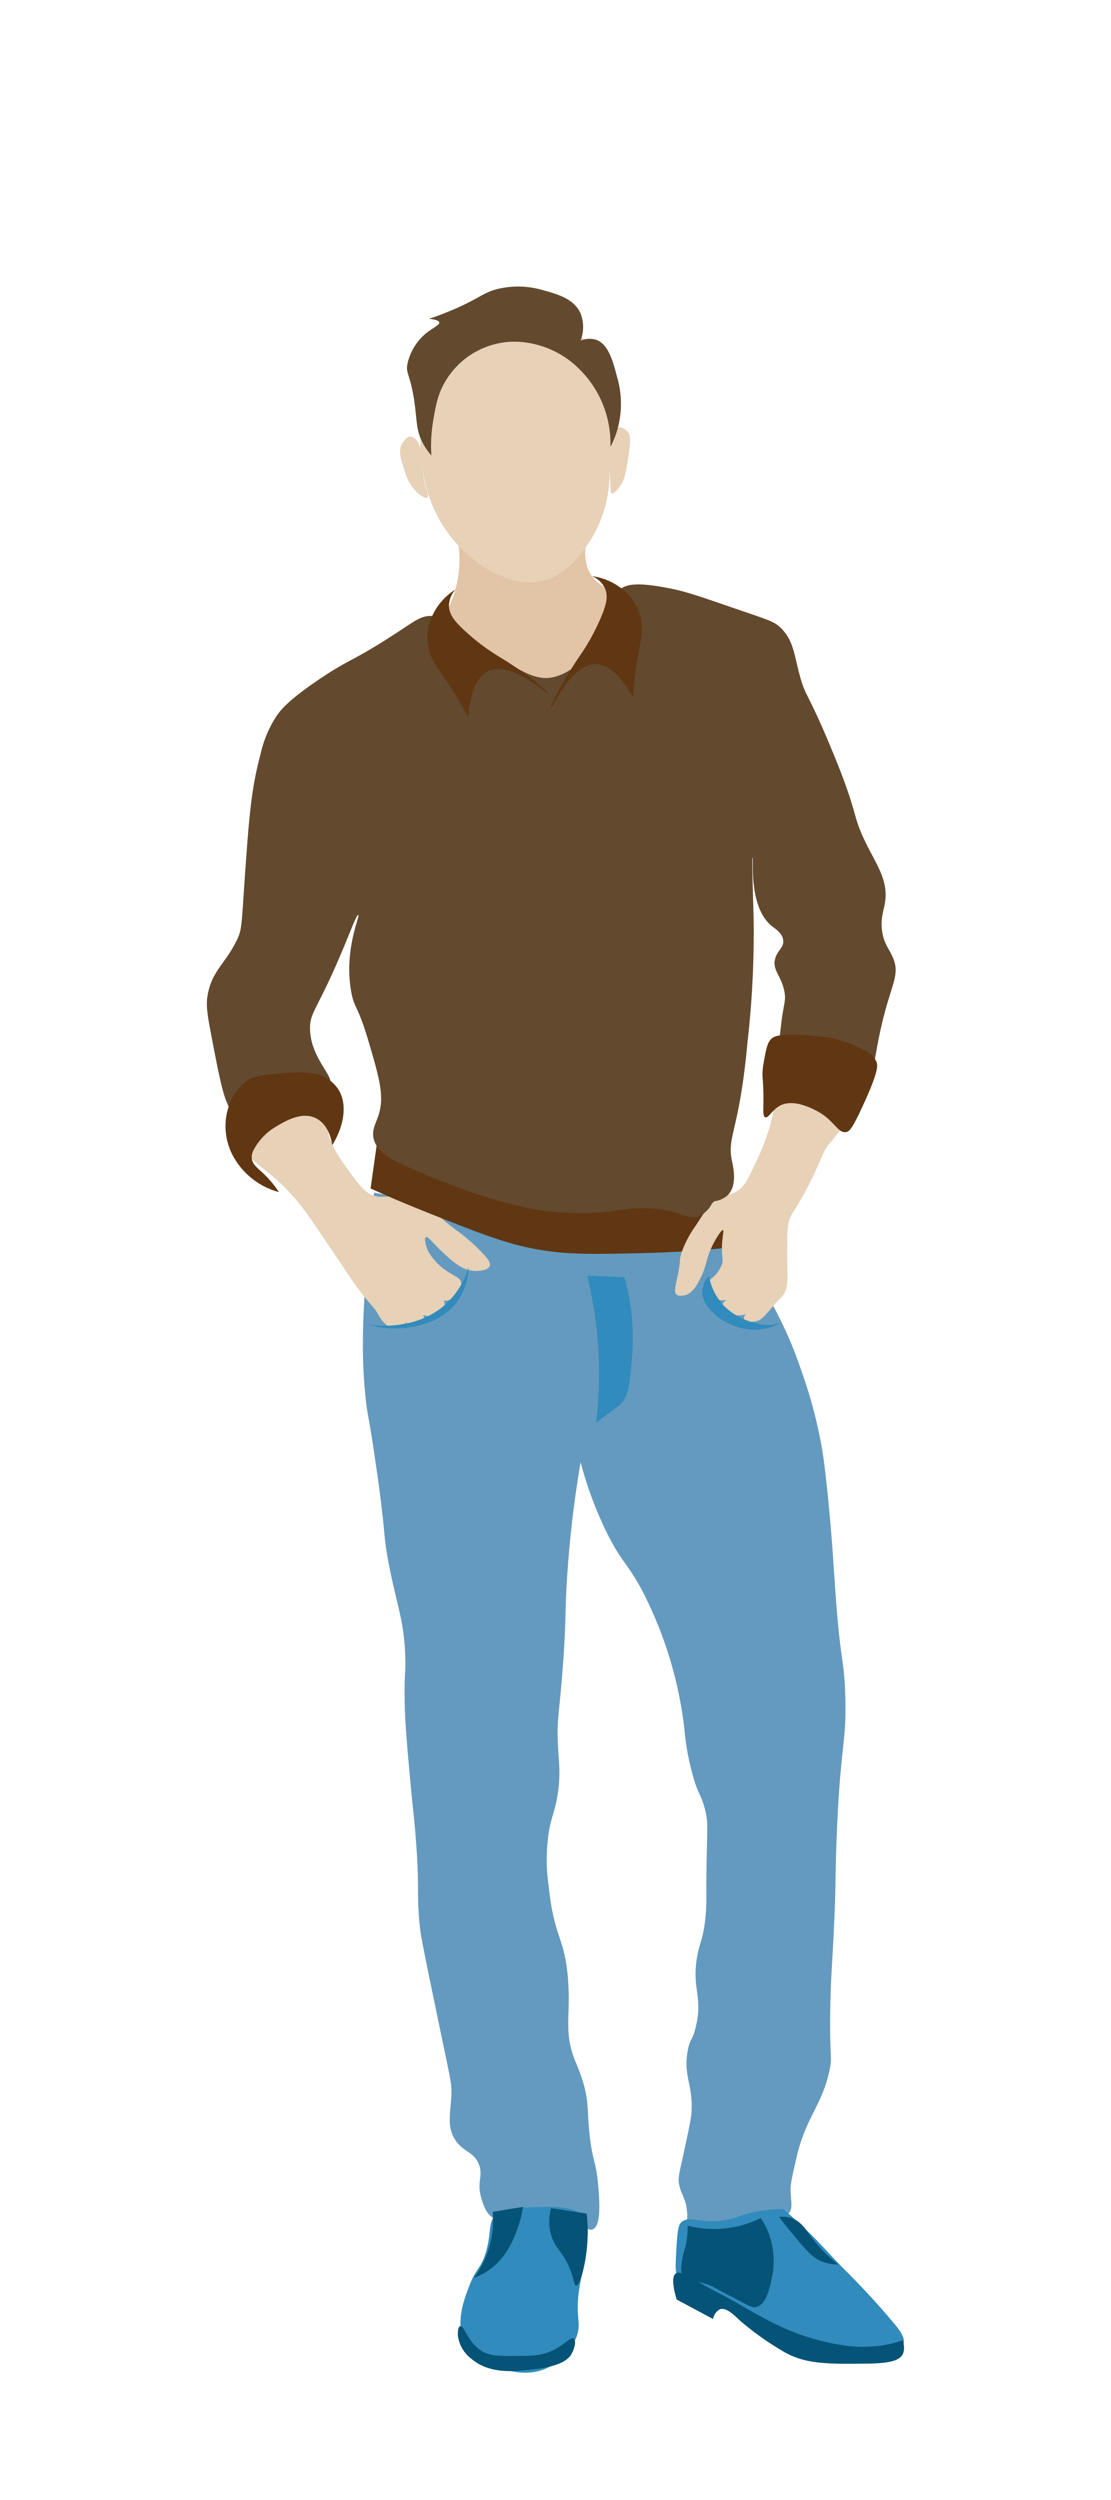 <svg id="Person_1" data-name="Person 1" xmlns="http://www.w3.org/2000/svg" viewBox="0 0 200 450"><defs><style>.cls-1{fill:#649abf;}.cls-2{fill:#e2c4a6;}.cls-3{fill:#318bbc;}.cls-4{fill:#055477;}.cls-5{fill:#e7d1b7;}.cls-6{fill:#603712;}.cls-7{fill:#63492e;}</style></defs><title>person_1</title><path class="cls-1" d="M67.34,214.68c-.85,6.18-1.29,11.45-1.54,15.46-.45,7.4-.8,13.48,0,21.35.38,3.66.48,2.58,1.79,11.64,2,13.51,1.23,12.34,2.43,18.53,1.5,7.71,2.77,10.17,2.94,16.75.08,2.93-.17,2.56-.12,6.9,0,3.3.21,6.46,1,15.08.62,6.61.63,6,.89,9.08.92,10.74.16,11.21.9,17.77.19,1.71,1.28,6.93,3.45,17.38,2,9.72,2.27,10.28,2.17,12.53-.15,3.29-.84,5.55.64,7.93s3.46,2.15,4.35,4.6c.76,2.1-.44,3,.38,5.88.3,1.08.86,3.07,2.43,3.83s2.3-.34,5.11-.76a17.47,17.47,0,0,1,10.1,1.66c1.31.71,1.8,1.26,2.43,1,1.58-.6,1.23-5.16,1-7.8-.33-4.34-1-4.29-1.53-9.07-.49-4.25-.12-5.52-1-8.95a34.77,34.77,0,0,0-1.66-4.6c-2.1-5.34-.68-8-1.28-15-.64-7.35-2.45-6.95-3.45-16.36a33.65,33.65,0,0,1,0-9.59c.51-3.07,1.18-3.94,1.66-7.16.53-3.59.15-5.67,0-8.95-.21-4.35.24-5.14.89-13.8.63-8.32.34-9.44.77-16.11a199.49,199.49,0,0,1,2.43-20.71A67,67,0,0,0,109,275.4c2.86,5.9,3.88,5.76,6.65,11a72.23,72.23,0,0,1,7.54,24.67,45.16,45.16,0,0,0,1.41,8.06c1,3.86,1.56,3.68,2.3,6.52s.27,3.43.25,15.34a36,36,0,0,1-.25,5c-.41,3.21-1,3.84-1.41,6.26-1,5.68,1.1,7.12-.25,12.66-.61,2.5-1,1.93-1.41,4.09-.92,4.67,1,6.17.64,11.38-.07,1-.47,2.86-1.28,6.64-.92,4.35-1.23,5-.89,6.4.41,1.74,1.29,2.6,1.4,5,.07,1.3-.17,1.57.13,2.05,1.2,1.9,6.86.41,7.93.12,4.26-1.12,5.33-2.68,8-2.17.79.15,1.59.45,2.17,0,.85-.64.46-2.22.39-4-.06-1.25.35-3,1.15-6.39,1.61-6.9,4.57-9.17,5.88-15.47.54-2.62-.06-1.8.12-11.38.11-5.44.33-7.35.64-13.8.42-8.65.21-9.44.52-17,.67-16.9,1.81-16.38,1.53-25.32-.22-6.81-.83-5.27-1.79-18.79-.34-4.77-.56-9.13-1.28-16.36-.66-6.64-1.06-8.95-1.28-10.1a85.64,85.64,0,0,0-3.58-13.16,71.79,71.79,0,0,0-5.49-12.4c-2.16-3.78-3.61-5.44-4.86-9.21a28.36,28.36,0,0,1-1.41-7.41,246.24,246.24,0,0,1-27.35.89A245.48,245.48,0,0,1,67.34,214.68Z"/><path class="cls-2" d="M81.38,93.6a19.92,19.92,0,0,1-2,18.2l20.22,14,8.52-9.67c1.92-2.25,4.07-5.43,3.11-8-.78-2.13-3.09-2.29-4.63-4.38-1.33-1.8-2.17-5.16.51-12Z"/><path class="cls-3" d="M105.27,399.27c.67,1,.59,2.33.39,5-.26,3.47-.87,4.47-1.34,7.43-.92,5.73.62,6.47-.77,9.48a10.45,10.45,0,0,1-5.35,5.2c-4,1.64-7.78,0-9.17-.55-1.57-.67-3.87-1.65-5.19-3.95-2-3.54-.35-7.86.68-10.52,1.23-3.19,2-2.88,2.93-5.91,1.1-3.67.31-5.32,1.8-6.79,1.09-1.08,2.7-1.18,5.86-1.32C99.72,397.14,103.69,397,105.27,399.27Z"/><path class="cls-4" d="M99.2,397.46a9.19,9.19,0,0,0,0,4.83c.74,2.55,2.32,3.11,3.58,6.59.59,1.65.59,2.51.94,2.53.77,0,1.74-4.13,2-7.58a28,28,0,0,0-.11-5.38Z"/><path class="cls-4" d="M94.15,397.24a20.32,20.32,0,0,1-1.05,4.06c-.65,1.74-1.92,5.16-5.15,7.36A10.94,10.94,0,0,1,85.32,410a17.36,17.36,0,0,0,3.37-11.86Z"/><path class="cls-3" d="M122.59,400.07c-.61.62-.71,2.44-.9,6.08-.14,2.55,0,3,.22,3.38.92,1.66,3,1.7,5.41,2.47,2.64.86,3.06,1.79,7.2,4.62,3.89,2.66,7.53,5.14,12.5,6.75a23.54,23.54,0,0,0,11,.9c4-.67,4.52-1.95,4.61-2.25.41-1.25-.7-2.63-1.8-3.94-4-4.78-7.45-8.2-9.23-10-3.11-3.18-3.72-4.12-7-7.2-1.48-1.4-2.74-2.52-3.6-3.27a27.45,27.45,0,0,0-4.62.45c-2.75.5-3.25,1-5.29,1.46C126.15,400.58,124.11,398.53,122.59,400.07Z"/><path class="cls-4" d="M121.69,409.19c-1,.64-.26,3.46.12,4.72l6.56,3.52a2.39,2.39,0,0,1,1.23-1.76c1.15-.39,2.58,1.07,3.67,2.09a52.17,52.17,0,0,0,7.35,5.27c4.1,2.55,8.1,2.51,15.58,2.42,3.89-.05,5.74-.51,6.35-1.76a3.07,3.07,0,0,0-.11-2.42,20.67,20.67,0,0,1-3.45.88,24,24,0,0,1-7.91-.11A41.72,41.72,0,0,1,140,418.53c-2-.94-4.09-2.13-8.24-4.51-1.82-1-3.73-1.93-5.56-3C123.42,409.52,122.35,408.78,121.69,409.19Z"/><path class="cls-4" d="M82.83,418.71c.69-.23,1.3,2.67,3.61,4.29,1.56,1.1,3.21,1.09,6.51,1.07,2.72,0,4.72,0,6.92-1.18,1.88-1,2.9-2.29,3.41-1.93s.14,1.81-.42,2.79c-.35.62-1.46,2.09-6.4,2.68-3.72.45-8.23,1-11.57-1.82a6.29,6.29,0,0,1-2.46-4.14C82.4,419.92,82.42,418.84,82.83,418.71Z"/><path class="cls-4" d="M136.08,415.29c1.83-.36,2.48-3.44,2.85-5.21a14.36,14.36,0,0,0-.54-8.07,14.67,14.67,0,0,0-1.43-2.76,18.72,18.72,0,0,1-5.71,1.77,19.41,19.41,0,0,1-7.47-.39,13.78,13.78,0,0,1-.44,3.94,13.23,13.23,0,0,0-.66,3.24,3.35,3.35,0,0,0,.11,1.68c.58,1.13,2.15.86,4.72,1.77.77.27.51.25,5.71,2.95C135.17,415.22,135.54,415.4,136.08,415.29Z"/><path class="cls-4" d="M140.25,399.05c1.16,1.54,2.19,2.8,3,3.74,2.49,3,3.41,3.74,4.61,4.24a8.59,8.59,0,0,0,3.08.59,24.56,24.56,0,0,1-4.07-3.94c-1.72-2.12-2.58-4-4.72-4.53A5.21,5.21,0,0,0,140.25,399.05Z"/><path class="cls-3" d="M108.65,255.09c1.22-.9,2.6-1.94,2.86-2.14,1.61-1.28,1.89-4.14,2.23-8.13a41.5,41.5,0,0,0-.44-11.08,38.28,38.28,0,0,0-.9-3.84l-6.7-.27a73.65,73.65,0,0,1,1.61,26.45Z"/><path class="cls-5" d="M43.88,205.63c-.28,2.42,2.86,3.9,6.56,7.31s5.92,7.17,9.1,11.78c3.06,4.44,4.36,6.9,7.91,10.9.55.61,1.36,3,3.28,3.43,1,.21,2.14,0,2.27-.5.19-.66-1.62-1.8-1.65-1.77a4.17,4.17,0,0,0,2.11,1.48c1.16.3,2.52.07,2.76-.53a1.59,1.59,0,0,0,0-1,1.87,1.87,0,0,0-.07-.18,1.84,1.84,0,0,0-.91-.82c-1.3-.63-1.85-1.11-1.9-1a5.26,5.26,0,0,0,4.13,2.18,3,3,0,0,0,2.31-1.24,1.66,1.66,0,0,0,.16-1.44,1.13,1.13,0,0,0-.62-.49,22.94,22.94,0,0,1-3.13-1.94c-.07.1,2.36,2.76,4.45,2.27,1.48-.35,2.7-2.25,2.31-3.43-.17-.54-.59-.63-1.77-1.4a10.94,10.94,0,0,1-4-3.84c-.58-1.12-.84-2.53-.5-2.72s1.16,1,3,2.72,3.42,3.14,5.48,3.34c1.09.11,2.68-.08,3-.86.22-.58-.34-1.31-1.28-2.31a33.78,33.78,0,0,0-5-4.33c-4.07-3.07-3.56-3.65-5.77-4.58a18.94,18.94,0,0,0-5-1.2c-2.12-.21-2.48.12-3.63-.2-1.8-.51-2.76-1.84-4.59-4.39-2.2-3.05-3.76-5.23-4-8.35-.14-1.82.26-2.8-.51-3.58-1-1-3-.57-5.11-.08a14.42,14.42,0,0,0-7.41,3.92C44.61,204,44,204.66,43.88,205.63Z"/><path class="cls-6" d="M67.79,206.26l12.44,4.55c10.66,3.93,11.8,4.42,14.59,5,5.79,1.12,10.66.91,16.33.67,2.32-.1,5.25-.34,11.11-.81,3.31-.26,6-.5,7.89-.67.14,3.21.27,6.43.4,9.64-3.7.37-9,.8-15.39.94-8.69.18-13,.27-18.33-.67-5.68-1-10.34-2.86-19.68-6.56-4.36-1.73-7.94-3.29-10.44-4.42Z"/><path class="cls-5" d="M152.08,202.41l-2.28,2.89c-1.79,1.75-1.73,3.31-4.68,8.89-2.35,4.43-2.74,4.09-3.16,5.91-.3,1.3-.27,3.27-.21,7.22,0,3.08.17,4.3-.71,5.7-.33.54-.29.24-2.14,2.4-1.28,1.49-1.65,2-2.5,2.32s-2.23.22-2.45-.3c-.13-.32.14-.72,1-1.71.66-.76,1.58-1.76,2.76-2.89-.12.29-1.52,3.58-4.25,3.9-.76.09-2.5,0-3.15-1a1.27,1.27,0,0,1-.22-.92c.15-.71,1.06-.95,2.23-1.53a11.82,11.82,0,0,0,2.76-1.88s-2.76,3-5.43,2.62a4.86,4.86,0,0,1-2.1-1c-.44-.38-1-.88-1-1.45s.75-.7,1.75-1.62a5.7,5.7,0,0,0,1.66-2.41c.27-.85,0-1.06,0-2.76,0-2.18.43-3.27.18-3.37s-1.3,1.54-2,3c-1.17,2.56-.89,3.4-2.11,5.78-1,2.07-1.89,2.71-2.71,2.94-.19,0-1.06.3-1.53-.13s-.23-1.44.09-2.85c.76-3.42.28-3,.83-4.73a18.7,18.7,0,0,1,2.54-4.82c1.69-2.63,2.54-4,4.11-4.9s2.06-.45,3.46-1.4,2-2.42,3.42-5.47a37,37,0,0,0,2.58-7c.16-.67.29-1.28.66-2.76,1-4,1.3-4.41,1.66-4.68,1.07-.81,2.61-.31,5.08.48,3.78,1.22,5.61,3.16,6.22,4.34a2.74,2.74,0,0,1,.35,1.48A3.11,3.11,0,0,1,152.08,202.41Z"/><path class="cls-3" d="M66.06,238.35a18.24,18.24,0,0,0,6.78-.07,15,15,0,0,0,6.65-2.89,14.68,14.68,0,0,0,4.87-7.28,11,11,0,0,1-2.47,6.71,11.41,11.41,0,0,1-5.72,3.53A16.76,16.76,0,0,1,66.06,238.35Z"/><path class="cls-3" d="M140.53,238.14a12.08,12.08,0,0,1-1.57.33,7.77,7.77,0,0,1-3.28-.42,11.33,11.33,0,0,1-5.58-3.24,10.48,10.48,0,0,1-2.48-5.2,4.46,4.46,0,0,0-1.2,2.88c0,3.7,5.79,7.42,10.54,6.8A11.54,11.54,0,0,0,140.53,238.14Z"/><path class="cls-7" d="M77.62,110.87c-2.21,0-2.91,1-8.69,4.62s-6.26,3.29-11.28,6.66c-5.72,3.84-7.14,5.64-7.94,6.84a20.52,20.52,0,0,0-2.78,6.65c-1.55,5.74-2,10.46-2.59,18.49-.91,12.46-.68,12.92-1.66,15-2.08,4.38-4.69,5.68-5.36,10.36-.26,1.78.13,3.86.92,7.95,1.64,8.47,2.46,12.71,4.44,13.12,2.42.51,3.51-4.63,8.5-5.73,4.14-.91,7.14,1.79,8.14.56,1.18-1.46-3.39-4.7-3.51-10.17-.07-2.68,1-3.22,4.43-10.91,2.57-5.75,3.88-9.73,4.26-9.61s-2.59,6.15-1.3,13.68c.56,3.25,1.18,2.38,3.14,9.06,1.93,6.52,2.87,9.85,1.85,13.12-.53,1.73-1.32,2.81-.92,4.44.59,2.39,3.18,3.66,4.44,4.25,16.21,7.6,26.25,8.69,26.25,8.69,10.54,1.14,12.92-.43,17.35-.45a19.21,19.21,0,0,1,6.31.82c1.78.51,2.8,1.06,4.06.66a4.78,4.78,0,0,0,2.65-2.73,4.31,4.31,0,0,0,2.73-1.16c1.7-1.77.93-5,.73-6-1-4.67,1.28-5.15,2.77-21.45a173.94,173.94,0,0,0,1.11-22c-.07-3.41-.37-11.27-.18-11.28s-.83,9,3.51,12.39c.61.47,1.91,1.28,2,2.59s-1.1,1.73-1.48,3.33c-.48,2,1.1,2.92,1.67,5.73.36,1.79-.13,2.2-.56,5.91-.54,4.71-.82,7.06,0,8.32s4.48,2,11.65,3.14c1.42.24,2,.32,2.77,0,2.17-.92,2.09-3.92,3.33-9.79,1.84-8.7,3.75-10.22,2.4-13.5-.68-1.68-1.71-2.59-2-5-.29-2.24.33-3.58.56-5.18.5-3.52-1.2-6.16-3-9.61-3.39-6.64-1.27-5.06-7-18.67-4-9.57-4.32-8.54-5.36-12.39s-1.13-6.26-3.33-8.5c-1.14-1.17-2-1.43-7.58-3.33-7.65-2.62-9.67-3.39-13.49-4.07-5.5-1-7-.39-8,.37-1.51,1.24-1.34,2.88-2,5.18-1.47,4.87-6,10.08-10.53,10.72-3.13.44-6.34-1.74-12.76-6.1C81.4,112.52,80.35,110.9,77.62,110.87Z"/><path class="cls-6" d="M98.63,124.74c.1-.15-3-3-8.46-6.34A38.55,38.55,0,0,1,83.1,113c-1.24-1.21-2.31-2.45-2.28-4.07A4.59,4.59,0,0,1,82,106.11a10.94,10.94,0,0,0-4.88,6.75,9.72,9.72,0,0,0-.08,3.18c.39,2.84,1.83,4.21,4.23,7.89.77,1.19,1.85,2.92,3,5.12.34-3.72,1.3-7.24,3.74-8.3C92.13,119,98.49,125,98.63,124.74Z"/><path class="cls-6" d="M99.15,127.53c-.15-.1,1.52-4,5.08-9.27a37.91,37.91,0,0,0,4.23-7.81c.63-1.61,1.1-3.18.4-4.65a4.58,4.58,0,0,0-2.29-2.09,10.94,10.94,0,0,1,7.23,4.14,9.47,9.47,0,0,1,1.39,2.85c.82,2.75.07,4.6-.6,8.94-.21,1.4-.48,3.42-.62,5.9-1.85-3.24-4.19-6.05-6.84-6C102.7,119.61,99.36,127.66,99.15,127.53Z"/><path class="cls-6" d="M45.69,206.93A10.58,10.58,0,0,1,49.34,203c1.89-1.15,5.06-3.1,7.7-1.63,2.25,1.25,2.68,4.16,2.76,4.78,2.26-3.64,2.77-7.65,1-10.23a7,7,0,0,0-2.25-2c-.67-.4-2.29-1.2-7.64-.73-3.28.28-4.92.42-6.07,1.12-3.12,1.88-3.88,5.49-4.05,6.29A11.38,11.38,0,0,0,42,208.17a13.36,13.36,0,0,0,8.21,6.41,18.44,18.44,0,0,0-2.7-3.26c-1.12-1.07-2.1-1.72-2.19-2.87A2.78,2.78,0,0,1,45.69,206.93Z"/><path class="cls-6" d="M152.3,203.78c.59-.1,1.09-.52,3-4.69,2.94-6.33,2.72-7.38,2.46-8-.57-1.36-1.83-1.94-4.23-3-2.89-1.32-5.29-1.53-8.52-1.77-4.88-.38-5.81.36-6.11.63-.79.71-1,1.92-1.43,4.34-.51,2.9.09,2.49-.06,8.11,0,.66-.05,1.56.35,1.72.56.23,1.22-1.36,2.68-2.12,2.26-1.16,5.21.28,6.17.75C150.19,201.45,150.69,204,152.3,203.78Z"/><path class="cls-5" d="M76,83.71a24.87,24.87,0,0,0,1.31,5.85,28.64,28.64,0,0,0,1.13,2.71,24.38,24.38,0,0,0,10.14,10.66c2.17,1,5,2.42,8.56,1.75,4.36-.83,6.88-4.24,8.39-6.29a22.83,22.83,0,0,0,4.19-14c.1,1.57.17,2.79.19,3.76,0,.2,0,.57.21.66.42.19,1.38-1.14,1.48-1.28.72-1,1-2,1.38-4.44.64-3.87.54-4.62.07-5.27,0,0-.78-1-1.52-.89-.9.16-1.1,1.83-1.41,1.79s-.07-2.94-.52-6.37a27.12,27.12,0,0,0-.93-4.24c-1-3.73-1.55-5.6-3.13-6.78a5.36,5.36,0,0,0-3.93-1.24,13.61,13.61,0,0,1-2.34.62,9.51,9.51,0,0,1-2.41-.31c-1.94-.23-2.26.76-4.92,1.13-2,.28-2.13-.22-3.93.11a10.51,10.51,0,0,0-3.68,1.48A17.27,17.27,0,0,0,78,70.54a23.15,23.15,0,0,0-2.33,10.29c-.24-1.36-1.06-2.25-1.82-2.25s-1.48,1.3-1.56,1.47c-.57,1.29-.17,2.54.52,4.59a9,9,0,0,0,2.25,4c.06,0,1.4,1.26,1.82.95s0-1-.32-2.19A23.76,23.76,0,0,1,76,83.71Z"/><path class="cls-7" d="M111.28,76.82a17.14,17.14,0,0,0-.22-9.06c-.74-2.8-1.58-6-3.93-6.65a4.1,4.1,0,0,0-2.62.21,6.77,6.77,0,0,0,0-4.91c-1.16-2.62-4.11-3.44-6.66-4.15a15.76,15.76,0,0,0-8.4-.21c-2.5.66-3,1.54-7.42,3.49-2,.87-3.68,1.48-4.81,1.85.84.08,1.78.25,1.86.66s-1.16,1-2.29,1.86a10,10,0,0,0-3.39,5.34c-.49,2,.48,2,1.2,7.1.5,3.5.28,5.24,1.64,7.64a11.13,11.13,0,0,0,1.42,2A26.71,26.71,0,0,1,78,75.62c.44-2.57.83-5,2.51-7.53a14.49,14.49,0,0,1,14.84-6.33,16.73,16.73,0,0,1,9.06,4.8,18.64,18.64,0,0,1,4.48,7.21,19,19,0,0,1,1,6.66A16.77,16.77,0,0,0,111.28,76.82Z"/></svg>
